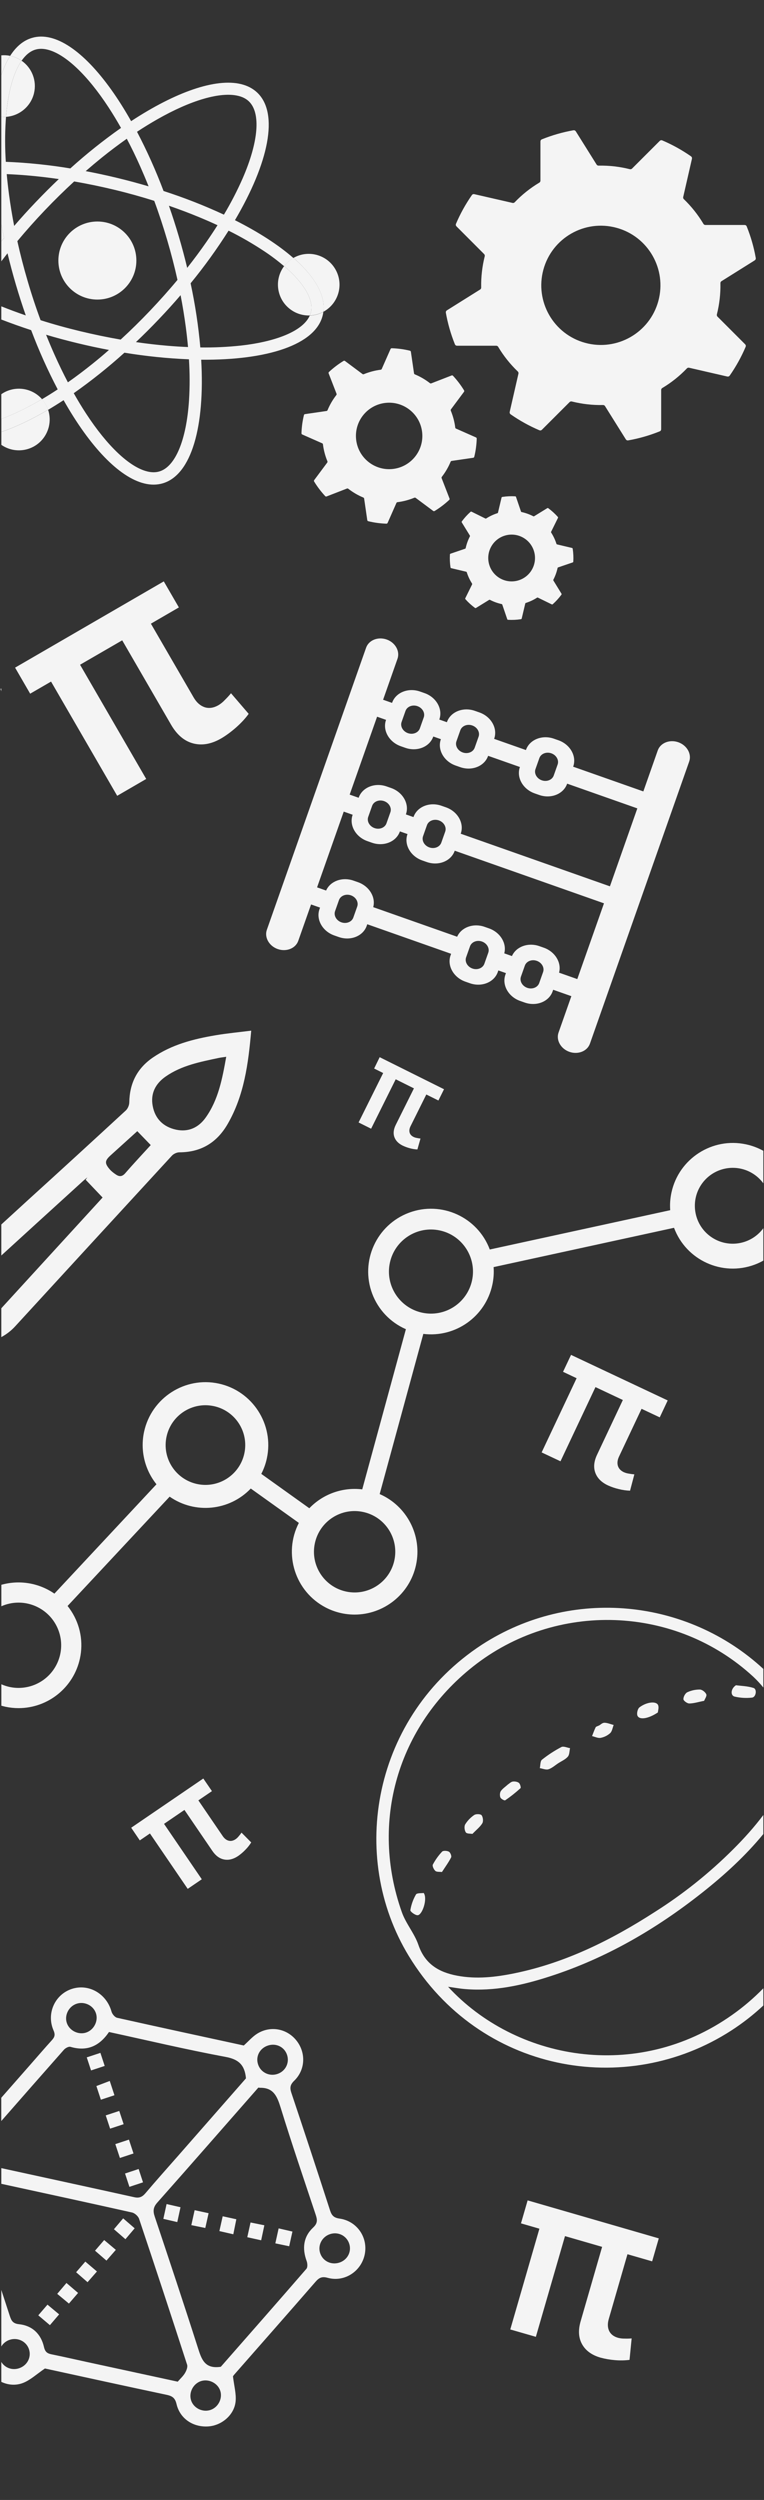 <?xml version="1.0" encoding="utf-8"?>
<!-- Generator: Adobe Illustrator 22.0.0, SVG Export Plug-In . SVG Version: 6.00 Build 0)  -->
<svg version="1.1" id="Layer_1" xmlns="http://www.w3.org/2000/svg" xmlns:xlink="http://www.w3.org/1999/xlink" x="0px" y="0px"
	 viewBox="0 0 1919.9 6277.2" style="enable-background:new 0 0 1919.9 6277.2;" xml:space="preserve">
<rect x="0" y="0" width="1919.9" height="6277.2" fill="#333333" stroke="none"/>
<style type="text/css">
	.st0{fill:#F4F4F4;}
</style>
<title>Asset 2</title>
<polygon class="st0" points="3.3,1735.8 3.3,1728.9 1.3,1729.6 "/>
<path class="st0" d="M3.3,562.5v43.6c2.3-2.9,4.6-5.7,7-8.6C7.8,585.7,5.5,574.1,3.3,562.5z"/>
<circle class="st0" cx="244.7" cy="654.2" r="98"/>
<path class="st0" d="M54.3,152.4C64.4,138,76,128.4,89,124.6c9.2-2.7,19.1-2.7,30.2,0l0,0c44.6,10.8,100.7,63.9,154,145.6
	c10.5,16.1,20.8,33.1,30.9,51c-44.5,31.3-87,65.2-127.4,101.7C123,414,68.9,408.5,14.6,406.3c-2.2-34.2-2.3-68.6-0.2-102.8
	c0.2-3.4,0.5-6.8,0.7-10.1c-3.9,0.3-7.9,0.2-11.8-0.1v269.3c2.2,11.6,4.5,23.2,7,35c-2.3,2.9-4.7,5.7-7,8.6v50
	c5.1-6.7,10.3-13.5,15.6-20.2c6.2,25.9,13.2,52.1,21,78.6S56,766.9,64.8,792c-21-7.2-41.5-14.8-61.5-22.8v33.1
	c24.1,9.3,49.1,18.2,75,26.7c19.2,50.9,41.4,100.5,66.7,148.7c-13.3,8.8-26.5,17-39.5,24.7c6.8,7.8,12.1,16.8,15.3,26.7
	c12.8-7.6,25.8-15.7,39-24.3c65.7,116.2,139.1,193.7,203.1,209.2c16,3.9,31.5,3.9,46.1-0.4c72.7-21.4,106.2-143.7,96.6-310.4
	c167,1.5,287.6-37.8,305.4-111.5c0.7-2.8,1.2-5.7,1.6-8.6c-10.5,5.7-22.2,8.9-34.2,9.3c-16,36.8-79.2,64.6-172.3,75.2
	c-34.1,3.7-68.4,5.3-102.7,4.8c-4.8-54.2-13-108-24.4-161.1c34.5-42,66.3-86.2,95.4-132.1c30.7,15.2,60.5,32.4,89.1,51.3
	c17.6,11.6,34.4,24.3,50.5,37.9c6.3-8.3,14.3-15.3,23.3-20.5c-37.4-32.7-87.4-65.1-146.9-95c84.8-143.9,111-267.9,56.2-320.2
	c-11-10.5-24.8-17.6-40.8-21.5c-64-15.5-164.7,19.8-276.3,93c-65.6-116.5-139.1-194-203.1-209.5c-16.1-3.9-31.5-3.9-46.1,0.5
	c-21.8,6.4-40.1,22-54.8,45.1c1,0.2,1.9,0.4,2.9,0.6C37.7,143.1,46.4,147,54.3,152.4z M35.6,567.3c-5.2-26.7-9.5-53.2-13-79.3
	c-2.3-17.3-4.2-34.3-5.7-50.8c16.6,0.7,33.6,1.7,51.1,3.2c26.2,2.2,52.8,5.3,79.8,9.2c-19.3,18.3-38.5,37.5-57.6,57.5
	S52.9,547.1,35.6,567.3z M69.5,705.7c-9.9-33.6-18.5-67-25.9-100.2c21.7-26.1,44.7-51.9,68.9-77.3c24.1-25.3,48.8-49.5,73.9-72.6
	c33.5,5.8,67.2,12.8,101.4,21c34.1,8.2,67.4,17.5,99.8,27.7c11.8,31.9,22.6,64.7,32.5,98.3s18.5,67,25.9,100.2
	c-21.7,26.1-44.7,51.8-68.9,77.3c-24.1,25.3-48.7,49.5-73.9,72.6c-33.5-5.8-67.2-12.8-101.4-21c-34.1-8.2-67.4-17.4-99.8-27.7
	C90.2,772.2,79.3,739.3,69.5,705.7z M453.8,741.2c5.2,26.7,9.5,53.2,13,79.3c2.3,17.3,4.2,34.3,5.7,50.9
	c-16.6-0.7-33.6-1.7-51.1-3.2c-26.2-2.2-52.8-5.3-79.8-9.2c19.3-18.3,38.5-37.4,57.6-57.5C418.3,781.5,436.5,761.4,453.8,741.2z
	 M136.6,889.7c-7.2-16.1-14.1-32.5-20.8-49.2c25.5,7.6,51.7,14.6,78.5,21.1c26.9,6.5,53.4,12.2,79.5,17.1
	C260.4,890.6,246.7,902,233,913c-20.9,16.8-41.7,32.5-62.4,47C158.9,937.7,147.6,914.3,136.6,889.7z M475,1005
	c-6.5,100.1-34.4,167-74.6,178.8c-9.2,2.7-19.1,2.7-30.2,0c-44.6-10.8-100.7-63.8-154-145.5c-10.5-16.1-20.8-33.1-30.9-51
	c44.5-31.3,87-65.2,127.4-101.7c53.7,8.8,107.8,14.4,162.1,16.6C477,936.4,477.1,970.8,475,1005L475,1005z M518.3,608.1
	c-15,21.6-31,43.1-47.9,64.5c-6.2-25.9-13.2-52.1-21-78.6s-16.1-52.3-24.9-77.4c25.8,8.9,50.8,18.3,75.2,28.4
	c16.2,6.7,31.8,13.5,46.9,20.5C537.7,579.5,528.3,593.7,518.3,608.1z M395.1,299.7c84.7-48.3,158.9-69.8,203.5-59l0,0
	c11.1,2.7,19.9,7.2,26.8,13.8c30.3,28.9,24.5,101.1-15.5,193.1c-13.8,31.4-29.6,61.9-47.2,91.4c-49.3-22.9-100-42.7-151.7-59.4
	c-19.2-50.9-41.4-100.5-66.7-148.7C361.5,319.6,378.4,309.2,395.1,299.7z M352.7,418.7c7.1,16.1,14.1,32.5,20.7,49.2
	c-25.5-7.5-51.7-14.6-78.6-21.1s-53.4-12.2-79.5-17.1c13.6-11.8,27.2-23.2,40.9-34.3c20.9-16.8,41.8-32.5,62.4-47
	C330.5,370.7,341.8,394.2,352.7,418.7L352.7,418.7z"/>
<path class="st0" d="M714.1,668.1c-25.8,34.1-19,82.7,15.2,108.4c14.1,10.7,31.5,16.2,49.2,15.6c1.1-2.6,2-5.2,2.7-7.9
	C788.8,752.7,764.2,711.1,714.1,668.1z"/>
<path class="st0" d="M812.7,782.8c37.6-20.4,51.5-67.4,31.1-104.9c-20.4-37.6-67.4-51.5-104.9-31.1c-0.4,0.2-0.9,0.5-1.3,0.7
	C790.2,693.8,818.1,740.7,812.7,782.8z"/>
<path class="st0" d="M714.1,668.1c50.1,43,74.7,84.6,67.1,116.1c-0.7,2.7-1.6,5.4-2.7,7.9c11.9-0.4,23.6-3.6,34.2-9.3
	c5.5-42.1-22.4-89.1-75.2-135.3C728.4,652.8,720.4,659.7,714.1,668.1z"/>
<path class="st0" d="M122.7,1071.6c3.4-14.1,2.8-28.9-1.8-42.7c-41.7,24.6-81.4,43.4-117.5,55.7v32.4
	c35.1,24.3,83.4,15.6,107.7-19.6C116.5,1089.6,120.4,1080.8,122.7,1071.6L122.7,1071.6z"/>
<path class="st0" d="M105.5,1002.2c-26-29.5-69.9-34.8-102.2-12.4v62.1c28.1-10.3,58.7-24.8,90.9-43.1
	C98,1006.6,101.8,1004.4,105.5,1002.2z"/>
<path class="st0" d="M94.3,1008.7c-32.2,18.3-62.8,32.8-90.9,43.1v32.7c36.2-12.3,75.8-31.1,117.5-55.7c-3.3-9.8-8.5-18.9-15.3-26.7
	C101.8,1004.4,98,1006.6,94.3,1008.7z"/>
<path class="st0" d="M25.5,140.2c-7.3-1.5-14.8-1.9-22.2-1.2v49.9C9.4,170.2,16.8,153.9,25.5,140.2z"/>
<path class="st0" d="M85.4,234.3c7.5-31.1-4.8-63.6-31.1-81.8c-20.2,29-34,77.9-39.2,140.9C48.9,291.1,77.4,267.2,85.4,234.3z"/>
<path class="st0" d="M3.3,293.2c3.9,0.4,7.8,0.4,11.8,0.2c5.1-63,19-111.9,39.2-140.9c-7.8-5.4-16.6-9.4-25.9-11.6
	c-1-0.2-1.9-0.4-2.9-0.6c-8.7,13.7-16.1,30-22.2,48.6C3.3,188.9,3.3,293.2,3.3,293.2z"/>
<path class="st0" d="M38.8,3329.6c131-142.7,262-285.3,393.2-427.8c4.3-4.7,12.4-8.4,18.7-8.4c54.7-0.1,94.6-24.6,121.5-71.3
	c41.3-71.5,51.8-150.7,59.1-234.2c-31.8,4-60.9,6.7-89.7,11.6c-55.8,9.4-110.2,23.4-157.9,56.2c-39.4,27.2-58.1,64.8-58.8,112.4
	c-0.1,6.8-3.7,15.5-8.6,20.1c-81.4,75-163,149.8-245,224.2c-22.7,20.7-45.3,41.4-68,62.2v77.9c29.6-27,59.2-54,88.8-81
	c38.5-35.1,77.1-70.2,115.7-105.3c3.8-3.5,7.9-6.7,11.8-10c-1.5,2-2.9,4.1-4.3,6.1l42.5,44.6l-79.9,87.3
	C119.7,3157.8,61.5,3221.4,3.3,3285v72.4C16.6,3350.2,28.7,3340.8,38.8,3329.6z M416.7,2702.8c40-27.7,86.7-36.6,133-46.4
	c5.2-1.1,10.5-1.6,18.8-2.9c-9.9,55.2-19.7,108-51.8,152.9c-17.8,24.9-43.3,36.7-73.9,30.2c-32-6.8-53.1-27.1-59.1-59.7
	C377.9,2745.4,390.8,2720.7,416.7,2702.8z M277.9,2901c23.1-20.9,46.3-41.9,67.1-60.7c11.5,11.8,22.1,22.8,33.8,34.9
	c-19.9,21.9-42.5,45.8-64,70.6c-7.6,8.8-14.8,9.2-23.3,3.5c-5.7-3.8-11.3-8-15.7-13.1C262.6,2920.9,263.2,2914.3,277.9,2901z"/>
<path class="st0" d="M1210.6,4129.9c-272.9,178.6-336.7,529.9-183.1,781.8c177,290.3,544,359.2,810.8,186.4
	c28.4-18.4,55.2-39.3,79.9-62.4v-43.2c-24,24.6-50.1,46.9-78.2,66.7c-241.7,170.8-545.9,111.8-714-70.6c15.8,2.2,29.3,4.7,42.9,5.8
	c73.2,6.1,143.5-9.4,212.2-31.6c141.3-45.5,267.5-118.8,383.6-210.6c56.2-44.4,108.6-92.4,153.5-147v-47.8
	c-22.8,30.4-48.4,58.8-75.6,85.9c-59.8,59.7-126,112.6-197.4,157.7c-109.3,70.4-224.4,127.7-352.9,153.9c-47.2,9.6-94.8,15-143,6
	c-46.2-8.6-81.4-29.1-97.9-77.5c-9.8-28.7-31.5-53.4-41.6-82.1c-80.5-227-10.4-466.9,178.7-616.6c208.4-165,508.7-154.8,704.3,25.3
	c9.1,8.5,17.6,17.6,25.4,27.3v-46.8C1728.4,4015.2,1437.5,3983.1,1210.6,4129.9z"/>
<path class="st0" d="M1410.7,4386.7c-17.2,9-33.6,19.7-48.8,31.8c-4.5,3.6-3.7,14-5.4,21.2c7.4,1.1,15.5,4.9,21.9,2.8
	c8.9-2.9,16.5-10,24.7-15.3s17.8-9.3,23.9-16.4c4.3-5,3.8-14.1,5.5-21.3C1425.1,4388.3,1416,4383.9,1410.7,4386.7z"/>
<path class="st0" d="M1506.5,4332c-5.2,2.6-8.7,3.2-9.6,5c-3.5,7.2-6.1,14.7-9.1,22.2c7.3,1.7,15,5.7,21.7,4.4
	c8.9-1.7,17.1-5.8,23.8-11.8c5-4.7,6-13.5,8.8-20.5c-7.8-2-15.5-5.5-23.2-5.6C1513.7,4325.7,1508.7,4330.7,1506.5,4332z"/>
<path class="st0" d="M1045.3,4756.9c-7.1,12.2-11.8,25.5-14.1,39.4c-0.6,3.4,11.8,12.8,18.2,12.7c11.9-0.3,25.7-41.7,15.3-55.9
	C1059.6,4754,1047.8,4752.7,1045.3,4756.9z"/>
<path class="st0" d="M1893.5,4238.3c-15.3-4.9-32.1-5.1-44.1-6.8c-13.8,9.2-13.8,26-3.4,28.5c14.3,3.4,29.1,4.2,43.7,2.6
	C1900,4261.6,1903,4241.3,1893.5,4238.3z"/>
<path class="st0" d="M1304,4476.7c-3.8-3-10.6-4.1-15.6-3.3c-4.7,0.8-8.7,5.2-12.2,7.4c-6.6,6-13.5,10.4-17.7,16.6
	c-2.6,4-2.9,11.5-1,16c1.6,3.6,10.3,8.3,12.1,7c13.5-9.2,26.3-19.4,38.4-30.4C1309.6,4488.6,1307.1,4479.2,1304,4476.7z"/>
<path class="st0" d="M1607,4287c-4.6,3.5-7.4,15.1-5.2,20.7c4.5,11.4,26.8,8.5,51.4-7.9c0.2-4,3.1-12.3,0.6-18.3
	C1649.4,4270.9,1625.4,4273.1,1607,4287z"/>
<path class="st0" d="M1128.2,4649.5c-4.6-2.6-14.3-3.2-17.2-0.2c-9.2,9.7-17,20.7-23.3,32.5c-1.8,3.5,2.3,12.3,6.3,15.9
	c3.3,3,10.2,2,16.6,2.8c8.4-13,16.8-24.4,23.1-36.8C1135.3,4660.6,1131.8,4651.5,1128.2,4649.5z"/>
<path class="st0" d="M1758.8,4242.3c-10.9-0.1-21.7,2.2-31.6,6.8c-5.2,2.5-10.1,11.6-9.8,17.5c0.2,4,9.6,10.8,14.8,10.7
	c11.3-0.1,22.7-3.8,37.3-6.7c1.8-4.7,7.2-12,5.4-16.3C1772.6,4248.8,1764.5,4242.4,1758.8,4242.3z"/>
<path class="st0" d="M1191.7,4557.3c-9.1,6.2-16.9,14.2-22.7,23.6c-2.9,4.9-1.8,15.2,1.6,20.1c2.7,3.8,11.9,2.9,16.6,3.8
	c10.2-10.6,19.4-17.6,24.9-26.8c2.9-4.9,1.7-15.4-1.9-20.1C1207.6,4554.6,1196,4554.3,1191.7,4557.3z"/>
<path class="st0" d="M58.1,5983.3c18.3-7.2,33.8-21.9,54.8-36.2c97.5,21.2,201.3,44,305.3,66c14.3,3,21.7,7.5,25.4,23.3
	c8.6,36.6,41.3,58.4,79,56.2c34.2-1.9,66.3-28.8,69.5-63c1.8-19-3.8-38.8-6.7-62.9c1.6-2.3,3.3-4.5,5.2-6.5
	c67.4-76.8,135-153.4,202.1-230.6c9.1-10.5,16.2-14.2,31-10.1c42.6,11.6,85-17,93.1-60c7.9-42.3-20.1-82.7-63.6-88.8
	c-14-2-19.5-7.5-23.7-20.2c-31.9-98.7-64.4-197.2-97.3-295.5c-4.3-12.8-3.1-20.5,7.1-30.4c28-27.1,29.9-69.5,6.4-100
	s-64.7-39.1-98.4-18.8c-12.5,7.5-22.5,19.4-34.7,30.3c-105.2-22.8-211.8-45.8-318.3-69.6c-5.7-1.3-12.4-9.4-14.1-15.6
	c-12.4-44.8-57.1-70.8-99.7-56.9s-64.5,61.9-45.9,104.4c5,11.4,2.3,17.2-4.8,25c-18.1,19.9-35.6,40.4-53.4,60.6l-73.2,83.3v58.5
	c52.3-59.8,104.8-119.4,157.4-179c3.7-4.2,11.9-8.6,16.3-7.4c41.7,12.3,72.8-1.6,97-37.2c97.6,21.2,195,44.3,293.3,62.6
	c32.3,6,47.8,19.9,50.9,53.8c-54.9,62.6-112.2,128-169.5,193.3c-27.8,31.6-55.9,63-83.1,95.1c-8.1,9.5-15.6,12.8-28.2,10
	c-111.3-24.6-222.6-48.7-334-73v39.4c110.1,23.9,219.3,47.6,328.4,72c6.9,1.5,15.5,9.2,17.8,15.9c40.9,121.9,81.1,244,120.7,366.3
	c1.9,5.8-1.7,14.7-5.2,20.7c-4.4,7.6-11.3,13.8-18.4,21.9c-75-16.2-151.2-32.7-227.3-49.2c-29.7-6.4-59.3-13.3-89.1-19.3
	c-11-2.2-16.7-5.6-19.7-18.6c-7.4-32.5-29.2-53.7-62.8-57.2c-15.2-1.6-19.1-8.6-23-20.5c-7.1-21.8-14.3-43.7-21.4-65.5v141.9
	c4.8-8,12.4-14,21.3-16.8c20.3-6.5,41.9,4.2,48.3,24.1s-4.6,40.8-25.2,47.5c-17.5,5.7-35.6-1.3-44.4-16v50.1
	C20.2,5988.7,39.8,5990.5,58.1,5983.3z M217,5103.4c-19.4,6.8-42.1-4.1-48.9-23.4s4.2-41.7,23.9-48.6s42.2,3.9,48.9,23.2
	C247.7,5073.8,236.5,5096.6,217,5103.4L217,5103.4z M528,6051.5c-19.9,6.1-42.2-5.5-48-25c-5.9-19.7,5.9-41.8,25.6-47.9
	c19.7-6,42.2,5.7,48.1,25.1C559.6,6023.4,547.8,6045.4,528,6051.5L528,6051.5z M828.8,5609.9c20.2-7,41.5,3.2,48.5,23.1
	s-3.5,41-23.8,48c-20.6,7-41.7-2.9-48.7-22.8C797.8,5638.6,808.6,5616.9,828.8,5609.9L828.8,5609.9z M673.3,5136.2
	c20.5-6.8,41.5,3.5,48.1,23.6s-4.1,41.1-24.4,47.8s-41.8-3.9-48.4-23.8C641.8,5163.8,652.6,5143,673.3,5136.2z M388.8,5565.6
	c-4.7-14-3.8-23.5,6.4-35c85.2-96,169.6-192.7,254-288.8c2.1,0.2,3.5,0.5,4.8,0.5c33.2-0.4,42.4,21.3,51,49
	c27.9,90.5,58.5,180.1,88.4,269.9c4.2,12.7,5.1,21.2-6.6,32.1c-24.6,23.1-27.8,52.4-16.2,84c2.1,5.8,2.8,15.5-0.5,19.4
	c-72.3,83.5-145.2,166.3-215.2,246.1c-41.3,6.3-48.7-20-57.8-48.3C461.9,5784.5,425.4,5675,388.8,5565.6L388.8,5565.6z"/>
<path class="st0" d="M338.4,5595.1l-28.9-25l-23.2,27.3l28.9,25.1L338.4,5595.1z"/>
<path class="st0" d="M196.2,5757.4l-29.2-25c-8.2,9.6-15.1,17.8-23.2,27.3l29.4,24.4L196.2,5757.4z"/>
<path class="st0" d="M243.6,5703.5l-29.2-24.8c-8.3,9.6-15.3,17.7-23.1,26.7l28.7,25L243.6,5703.5z"/>
<path class="st0" d="M291.1,5649.2l-29.3-24.6l-23,26.7l28.7,24.9C275.8,5666.7,282.9,5658.6,291.1,5649.2z"/>
<path class="st0" d="M148.6,5811.2c-10.6-8.8-19.8-16.5-29.3-24.4l-23.1,26.8l29.2,24.7L148.6,5811.2z"/>
<path class="st0" d="M593.9,5572.4l-34.3-7.5c-2.9,12.9-5.5,24.6-8.3,37.2l35,8C589.1,5596.3,591.4,5584.7,593.9,5572.4z"/>
<path class="st0" d="M524.2,5557.2l-35.1-7.6c-3,13.5-5.6,25.1-8.3,37.6l35.1,7.1C518.7,5581.5,521.1,5570.9,524.2,5557.2z"/>
<path class="st0" d="M410.5,5571.4l35,8.1l8.1-37.3l-35-8C415.8,5547.4,413.3,5558.5,410.5,5571.4z"/>
<path class="st0" d="M734.9,5603.3l-34.7-8c-2.8,12.8-5.4,24.4-8.3,37.6l34.8,7.3C729.5,5627.3,732,5616.1,734.9,5603.3z"/>
<path class="st0" d="M664.3,5587.5l-34.7-7c-2.8,12.5-5.1,23.2-8.2,37l34.9,7.7C659.1,5611.8,661.6,5600.2,664.3,5587.5z"/>
<path class="st0" d="M253.5,5272.2l34.1-11.2l-11.8-35.9l-33.6,12.8C246.8,5251.8,250.2,5262,253.5,5272.2z"/>
<path class="st0" d="M301.3,5418.5l34.2-11.3l-11.5-34.8l-34.2,11.3C293.8,5395.8,297.4,5406.6,301.3,5418.5z"/>
<path class="st0" d="M325.2,5491l34.2-11.3l-11-33.5l-34.2,11.3L325.2,5491z"/>
<path class="st0" d="M276.7,5344.9l34-11.2c-4-12.2-7.5-22.9-11-33.3l-34,11.2C269.6,5323.2,273,5333.5,276.7,5344.9z"/>
<path class="st0" d="M263.1,5187.4c-3.9-11.9-7.3-22.2-10.8-32.8l-34.3,11.3c3.9,11.9,7.3,22.2,10.8,32.8L263.1,5187.4z"/>
<path class="st0" d="M1687.4,2994.2c-3.2,14.6-4.3,29.6-3.2,44.5l-453.4,98.7c-30.6-81.6-121.6-122.9-203.2-92.3
	c-81.6,30.6-122.9,121.6-92.3,203.2c15,40,45.6,72.2,84.7,89.2l-109.7,402.2c-49.3-6-98.6,11.6-133,47.4l-120.7-86.3
	c6.4-12.3,11.1-25.4,14-39c18.4-85-35.8-169.2-120.8-187.7s-169.2,35.8-187.7,120.8c-10.1,46.4,1.4,94.9,31.1,132l-256.5,274.6
	c-38.9-26.9-87.8-35-133.3-22.2v53.9c54.1-23.9,117.3,0.6,141.2,54.7s-0.6,117.3-54.7,141.2c-20.7,9.1-43.8,11.5-65.9,6.7
	c-7.1-1.5-13.9-3.8-20.6-6.7v53.8c3.2,0.9,6.5,1.7,9.8,2.5c11.1,2.4,22.4,3.6,33.7,3.6c74.1-0.2,138.2-52,153.9-124.4l0,0
	c9-40.9,1.2-83.7-21.5-118.9c-3-4.6-6.1-9-9.5-13.2L426.3,3758c63.7,44.3,150.2,35.7,203.9-20.4l120.8,86.3
	c-39.9,77.5-9.5,172.7,68,212.7c22.3,11.5,47.1,17.5,72.2,17.5c72.7,0,138.2-50.6,154.2-124.4l0,0c16.2-74.7-23.7-148.8-91.3-178.2
	l109.7-402.2c81,9.9,156.2-43.5,173.4-123.2l0,0c3.2-14.6,4.3-29.6,3.2-44.5l453.4-98.7c30.4,81.5,121.2,122.9,202.7,92.5
	c7.5-2.8,14.8-6.2,21.7-10.1V3084c-31.2,42.4-90.8,51.5-133.2,20.4s-51.5-90.8-20.4-133.2c31.2-42.4,90.8-51.5,133.2-20.4
	c7.8,5.7,14.6,12.6,20.4,20.4v-81.6c-13.6-7.5-28.2-13-43.3-16.2C1790,2855,1705.8,2909.2,1687.4,2994.2z M614,3649.6
	c-11.7,54-64.9,88.3-118.9,76.6s-88.3-64.9-76.6-118.9s64.9-88.3,118.9-76.6c0,0,0,0,0.1,0C591.4,3542.4,625.7,3595.6,614,3649.6z
	 M991,3918c-12,55.2-66.4,90.2-121.5,78.2c-55.2-12-90.2-66.4-78.2-121.5c12-55.2,66.4-90.2,121.5-78.2l0,0
	C967.9,3808.4,1002.9,3862.8,991,3918L991,3918z M1186.2,3215.2c-12.4,57-68.6,93.2-125.6,80.8s-93.2-68.6-80.8-125.6
	s68.6-93.2,125.6-80.8l0,0C1162.3,3101.9,1198.5,3158.2,1186.2,3215.2z"/>
<path class="st0" d="M1414.9,3444.5l34.1,16.1l-87.9,186.3l47.4,22.3l87.9-186.3l68.8,32.4l-64.9,137.6c-7.9,16.7-9.2,31.8-4.3,45.1
	c5,13.5,15.4,24,31.5,31.6c8.7,4,17.8,7.1,27.2,9.3c9.4,2.4,18.9,3.8,28.6,4.1l10.8-41c-4.7-0.4-9.4-1-14.1-1.9
	c-4.2-0.6-8.4-1.8-12.3-3.5c-7.8-3.7-12.8-9-15-16c-2-6.9-1.2-14.5,2.8-23.1l56.7-120.1l45.7,21.5l20-42.5L1435,3402L1414.9,3444.5z
	"/>
<path class="st0" d="M599.8,4610.8c-2.2,2.7-4.7,5.2-7.6,7.2c-5.9,4-11.7,5.3-17.4,3.9s-10.7-5.2-15.1-11.6l-61.2-89.7l34.1-23.2
	l-21.7-31.7l-181.2,123.6l21.6,31.8l25.5-17.4l94.9,139.1l35.4-24.1l-94.9-139.1l51.3-35l70.1,102.8c8.5,12.5,18.5,19.6,29.9,21.7
	c11.6,2.1,23.3-0.9,35.3-9.1c6.4-4.5,12.4-9.6,17.8-15.3c5.6-5.6,10.5-11.8,14.7-18.5l-24.4-24.6
	C604.7,4604.9,602.3,4607.9,599.8,4610.8z"/>
<path class="st0" d="M940.2,2683l22.7,11.3l-61.8,124.1l31.5,15.7l61.8-124.1l45.8,22.8l-45.7,91.7c-5.5,11.1-6.7,21.2-3.6,30.2
	s10,16.4,20.7,21.7c5.8,2.8,11.9,5,18.1,6.7c6.3,1.7,12.7,2.8,19.2,3.1l7.8-27.4c-3.2-0.3-6.3-0.8-9.4-1.5c-2.8-0.5-5.6-1.3-8.2-2.6
	c-5.2-2.6-8.5-6.3-9.8-11c-1.2-4.6-0.6-9.8,2.2-15.5l39.8-80l30.4,15.1l14.1-28.3l-161.7-80.5L940.2,2683z"/>
<path class="st0" d="M1346.6,5867.6l73.2-252.9l93.3,27l-54,186.9c-6.6,22.7-5.2,41.9,3.7,57.7c9,16,24.3,27.2,46.1,33.5
	c11.8,3.2,23.9,5.3,36.2,6.3c12.3,1.1,24.7,0.9,36.9-0.6l5.3-53.9c-6,0.5-12.1,0.6-18.2,0.4c-5.5,0.1-10.9-0.6-16.2-2
	c-10.7-3.1-18-8.8-22.1-17.1c-3.9-8.3-4.4-18.1-1.1-29.7l47.1-163l62,17.9l16.7-57.7l-329.6-95.4l-16.7,57.7l46.3,13.4l-73.2,253
	L1346.6,5867.6z"/>
<g id="gears">
	<path class="st0" d="M763.7,1042.6c-3.6,14.7-5.6,29.8-6.1,44.9c-0.2,1.6,0.7,3.1,2.2,3.6l49.6,21.9c1.3,0.4,2.2,1.6,2.2,3
		c1.8,14.4,5.5,28.5,11.1,42c0.6,1.2,0.4,2.7-0.5,3.7c-10.8,14.5-21.6,29-32.4,43.5c-1.1,1.2-1.2,3-0.2,4.2
		c7.9,12.9,17.1,25,27.4,36.1c1,1.3,2.7,1.7,4.1,0.9l50.5-19.6c1.2-0.6,2.7-0.4,3.7,0.5c11.5,8.9,24.1,16.3,37.5,21.9
		c1.3,0.4,2.2,1.6,2.3,2.9l7.8,53.6c0.1,1.6,1.3,2.9,2.8,3.1c14.7,3.6,29.8,5.6,44.9,6.1c1.6,0.2,3.1-0.7,3.6-2.2l21.9-49.6
		c0.4-1.3,1.6-2.2,3-2.2c14.4-1.8,28.5-5.6,42-11.1c1.2-0.6,2.7-0.4,3.7,0.5l43.5,32.4c1.2,1.1,3,1.2,4.2,0.2
		c12.9-7.9,25-17.1,36.1-27.4c1.3-1,1.7-2.7,0.9-4.1c-6.5-16.8-13.1-33.7-19.6-50.5c-0.6-1.2-0.4-2.7,0.5-3.7
		c8.9-11.5,16.3-24.1,21.9-37.6c0.4-1.3,1.6-2.2,2.9-2.3l53.6-7.8c1.6-0.1,2.9-1.3,3.1-2.8c3.6-14.7,5.6-29.8,6.1-44.9
		c0.2-1.6-0.7-3.1-2.2-3.6l-49.6-21.9c-1.3-0.4-2.2-1.6-2.2-3c-1.8-14.4-5.6-28.5-11.1-42c-0.6-1.2-0.4-2.7,0.5-3.7l32.4-43.5
		c1.1-1.2,1.2-3,0.2-4.2c-7.9-12.9-17.1-25-27.4-36.1c-1-1.3-2.7-1.7-4.1-0.9l-50.5,19.6c-1.2,0.6-2.7,0.4-3.7-0.5
		c-11.5-8.9-24.1-16.3-37.6-21.9c-1.3-0.4-2.2-1.6-2.3-2.9l-7.8-53.6c-0.1-1.6-1.3-2.9-2.8-3.1c-14.7-3.6-29.8-5.6-44.9-6.1
		c-1.6-0.2-3.1,0.7-3.6,2.2l-21.9,49.6c-0.4,1.3-1.6,2.2-3,2.2c-14.4,1.8-28.5,5.6-42,11.1c-1.2,0.6-2.7,0.4-3.7-0.5l-43.5-32.4
		c-1.2-1.1-3-1.2-4.2-0.2c-12.9,7.9-25,17.1-36.1,27.4c-1.3,1-1.7,2.7-0.9,4.1c6.5,16.8,13.1,33.7,19.6,50.5
		c0.6,1.2,0.4,2.7-0.5,3.7c-8.9,11.5-16.3,24.1-21.9,37.6c-0.4,1.3-1.6,2.2-2.9,2.3l-53.6,7.8C765.2,1039.8,763.9,1041,763.7,1042.6
		z M969.2,1011.6c45.8-4.8,86.9,28.5,91.7,74.3s-28.5,86.9-74.3,91.7c-45.8,4.8-86.9-28.5-91.7-74.3
		C890.1,1057.4,923.3,1016.4,969.2,1011.6L969.2,1011.6L969.2,1011.6z"/>
	<path class="st0" d="M1182.2,1285.4c-8,7.1-15.1,15-21.5,23.6c-0.8,0.8-0.8,2.1-0.1,3c6.7,10.8,13.3,21.7,20,32.5
		c0.6,0.8,0.6,1.8,0.1,2.6c-4.7,9.1-8.2,18.8-10.4,28.8c-0.1,1-0.8,1.8-1.8,2l-36.1,12.3c-1.1,0.2-1.9,1.2-1.8,2.4
		c-0.6,10.6-0.1,21.3,1.5,31.9c0,1.1,0.9,2,2,2.2l37.1,8.8c0.9,0.1,1.7,0.9,1.9,1.8c3.1,9.8,7.5,19.1,13,27.7
		c0.6,0.8,0.6,1.8,0.2,2.6c-5.6,11.4-11.2,22.8-16.9,34.2c-0.6,1-0.5,2.2,0.4,3c7.1,8,15,15.1,23.6,21.5c0.8,0.8,2.1,0.8,3,0.1
		l32.5-20c0.8-0.6,1.8-0.6,2.6-0.1c9.1,4.7,18.8,8.2,28.8,10.4c1,0.1,1.8,0.8,2,1.7l12.3,36.1c0.2,1.1,1.2,1.9,2.4,1.8
		c10.6,0.6,21.3,0.1,31.9-1.5c1.1,0,2-0.9,2.2-2c2.9-12.4,5.9-24.8,8.8-37.1c0.1-0.9,0.9-1.7,1.8-1.9c9.8-3.1,19.1-7.5,27.7-13
		c0.8-0.6,1.8-0.6,2.6-0.1l34.2,16.7c1,0.6,2.2,0.5,3-0.4c7.9-7.1,15.1-15,21.5-23.6c0.8-0.8,0.8-2.1,0.1-3
		c-6.7-10.8-13.3-21.7-20-32.5c-0.6-0.8-0.6-1.8-0.1-2.6c4.7-9.1,8.2-18.8,10.4-28.8c0.1-0.9,0.8-1.7,1.7-1.9l36.1-12.3
		c1.1-0.2,1.9-1.2,1.8-2.4c0.6-10.6,0.1-21.3-1.5-31.9c0-1.1-0.9-2-2-2.2l-37.1-8.8c-0.9-0.1-1.7-0.9-1.9-1.8
		c-3.1-9.8-7.5-19.1-13-27.7c-0.6-0.8-0.6-1.8-0.1-2.6l16.9-34.2c0.6-1,0.5-2.2-0.4-3c-7.1-7.9-15-15.1-23.6-21.5
		c-0.8-0.8-2.1-0.8-3-0.1l-32.5,20c-0.8,0.6-1.8,0.6-2.6,0.1c-9.1-4.7-18.8-8.2-28.8-10.4c-1-0.1-1.8-0.8-2-1.7
		c-4.1-12-8.2-24.1-12.3-36.1c-0.2-1.1-1.2-1.9-2.4-1.8c-10.6-0.6-21.3-0.1-31.9,1.5c-1.1,0-2,0.9-2.2,2
		c-2.9,12.4-5.9,24.8-8.8,37.1c-0.1,0.9-0.9,1.7-1.8,1.9c-9.8,3.1-19.1,7.5-27.7,13c-0.8,0.6-1.8,0.6-2.6,0.1l-34.2-16.9
		C1184.2,1284.3,1182.9,1284.5,1182.2,1285.4z M1313.8,1349.5c28.5,15.5,39,51.2,23.5,79.7s-51.2,39-79.7,23.5s-39-51.2-23.5-79.7
		C1249.6,1344.5,1285.3,1334,1313.8,1349.5L1313.8,1349.5L1313.8,1349.5z"/>
	<path class="st0" d="M1185.5,490.3c-15.5,22.3-28.7,46.1-39.4,71.1c-1.3,3-0.9,5.1,1.4,7.4l68.7,68.8c1.8,1.6,2.5,4.1,1.8,6.4
		c-6.3,25.3-9.3,51.4-8.8,77.5c0.2,2.4-1,4.7-3.2,5.8l-82.4,51.6c-2.8,1.8-3.7,3.7-3.1,6.9c4.8,26.7,12.3,52.9,22.4,78.1
		c1.2,3.1,3,4.2,6.3,4.2h97.2c2.4-0.2,4.7,1.1,5.8,3.3c13.4,22.4,29.8,42.9,48.6,61c1.9,1.6,2.6,4.1,1.9,6.4
		c-7.2,31.6-14.5,63.2-21.7,94.8c-0.7,3.2,0,5.2,2.7,7.1c22.3,15.5,46.1,28.7,71.1,39.4c3.1,1.3,5.1,0.9,7.4-1.4l68.8-68.7
		c1.6-1.8,4.1-2.5,6.4-1.8c25.3,6.3,51.4,9.3,77.5,8.8c2.4-0.2,4.7,1,5.8,3.2l51.6,82.4c1.8,2.8,3.7,3.7,6.9,3.1
		c26.8-4.8,52.9-12.3,78.1-22.4c3.1-1.2,4.2-3,4.2-6.3v-97.2c-0.2-2.4,1.1-4.7,3.3-5.8c22.4-13.4,42.9-29.8,61-48.6
		c1.6-1.9,4.1-2.6,6.4-1.9l94.8,21.8c3.2,0.7,5.2,0,7.1-2.7c15.5-22.3,28.7-46.1,39.4-71.1c1.3-3,0.9-5.1-1.4-7.4l-68.7-68.7
		c-1.8-1.6-2.5-4.1-1.8-6.4c6.3-25.3,9.3-51.4,8.8-77.5c-0.2-2.4,1-4.7,3.2-5.8l82.4-51.6c2.8-1.8,3.7-3.7,3.1-6.9
		c-4.7-26.7-12.3-52.9-22.4-78.1c-1.2-3.1-3-4.2-6.3-4.2h-97.2c-2.4,0.2-4.7-1.1-5.8-3.3c-13.4-22.4-29.7-42.9-48.5-61.1
		c-1.9-1.5-2.6-4.1-1.9-6.4c7.3-31.6,14.5-63.2,21.7-94.8c0.7-3.2,0-5.2-2.7-7.1c-22.3-15.5-46.1-28.7-71.1-39.4
		c-3-1.3-5.1-0.9-7.4,1.4l-68.8,68.7c-1.6,1.8-4.1,2.5-6.4,1.8c-25.3-6.3-51.4-9.3-77.5-8.8c-2.4,0.2-4.7-1-5.9-3.2l-51.6-82.4
		c-1.8-2.8-3.7-3.6-6.9-3.1c-26.7,4.8-52.9,12.3-78.1,22.4c-3.1,1.2-4.2,3-4.2,6.3c0,32.4,0,64.8,0,97.2c0.2,2.4-1.1,4.7-3.3,5.8
		c-22.4,13.4-42.9,29.8-61,48.6c-1.6,1.9-4.1,2.6-6.4,1.9l-94.8-21.7C1189.3,486.9,1187.4,487.6,1185.5,490.3z M1549.3,572
		c79.8,21.7,126.8,104,105.1,183.8c-21.7,79.8-104,126.8-183.8,105.1s-126.8-104-105.1-183.8l0,0
		C1387.2,597.3,1469.5,550.2,1549.3,572z"/>
</g>
<path class="st0" d="M75.8,1741.8l52.5-30.4l166.2,286.8l72.9-42.3l-166.2-286.8l105.9-61.3l122.8,211.9
	c14.9,25.7,33.6,41.3,55.7,47c22.4,5.8,45.8,1.6,70.6-12.8c11.6-6.8,24.2-16,37.2-27.4c13.2-11.7,23.6-23.1,31.5-34.1l-44.4-51.7
	c-4.8,5.9-10,11.5-15.5,16.9c-4.7,5.1-10,9.4-15.9,13c-12.1,7-23.7,8.7-34.8,5.2c-10.9-3.7-20.3-11.7-27.9-24.9L379.2,1566
	l70.3-40.8l-37.9-65.4L37.9,1676.4L75.8,1741.8z"/>
<path class="st0" d="M1704.5,1863.7c-21.7-7.6-44.9,1.6-51.6,20.6l-36.2,102.9l-176.4-62.1l0.2-0.5c9.1-25.8-7.6-55.4-37.1-65.8
	l-11.4-4c-29.5-10.4-61.1,2.2-70.2,28l-0.2,0.5l-79.9-28.1l0.2-0.5c9.1-25.8-7.6-55.4-37.1-65.8l-11.4-4
	c-29.5-10.4-61.1,2.2-70.2,28l-0.2,0.5l-19.1-6.7l0.2-0.5c9.1-25.8-7.6-55.4-37.1-65.8l-11.4-4c-29.5-10.4-61.1,2.2-70.2,28
	l-0.2,0.5l-22.5-7.9l36.2-102.9c6.7-19-5.6-40.8-27.3-48.4h0c-21.7-7.6-44.9,1.6-51.6,20.6l-249.4,708.3c-6.7,19,5.6,40.8,27.3,48.4
	h0c21.7,7.6,44.9-1.6,51.6-20.6l32.2-91.4l22.5,7.9l-1.4,4.1c-9.1,25.8,7.6,55.4,37.1,65.8l11.4,4c29.5,10.4,61.1-2.2,70.2-28
	l1.4-4.1l210.7,74.2l-1.4,4.1c-9.1,25.8,7.6,55.4,37.1,65.8l11.4,4c29.5,10.4,61.1-2.2,70.2-28l1.4-4.1l19.1,6.7l-1.4,4.1
	c-9.1,25.8,7.6,55.4,37.1,65.8l11.4,4c29.5,10.4,61.1-2.2,70.2-28l1.4-4.1l45.7,16.1l-32.2,91.4c-6.7,19,5.6,40.8,27.3,48.4
	c21.7,7.6,44.9-1.6,51.6-20.6l249.4-708.3C1738.6,1893.1,1726.3,1871.4,1704.5,1863.7z M1355.4,1903.5c3.9-11,17.4-16.4,30-12l0,0
	c12.6,4.4,19.8,17.1,15.9,28.1l-9.8,27.7c-3.9,11-17.4,16.4-30,12l0,0c-12.6-4.4-19.8-17.1-15.9-28.1L1355.4,1903.5z M1156.8,1833.6
	c3.9-11,17.4-16.4,30-12s19.8,17.1,15.9,28.1l-9.8,27.7c-3.9,11-17.4,16.4-30,12l0,0c-12.6-4.4-19.8-17.1-15.9-28.1L1156.8,1833.6z
	 M1019,1785.1c3.9-11,17.4-16.4,30-12l0,0c12.6,4.4,19.8,17.1,15.9,28.1l-9.8,27.7c-3.9,11-17.4,16.4-30,12l0,0
	c-12.6-4.4-19.8-17.1-15.9-28.1L1019,1785.1z M887.9,2303.9c-3.9,11-17.4,16.4-30,12l0,0c-12.6-4.4-19.8-17.1-15.9-28.1l9.8-27.7
	c3.9-11,17.4-16.4,30-12l0,0c12.6,4.4,19.8,17.1,15.9,28.1L887.9,2303.9z M1217.2,2419.9c-3.9,11-17.4,16.4-30,12h0
	c-12.6-4.4-19.8-17.1-15.9-28.1l9.8-27.7c3.9-11,17.4-16.4,30-12h0c12.6,4.4,19.8,17.1,15.9,28.1L1217.2,2419.9z M1355,2468.4
	c-3.9,11-17.4,16.4-30,12l0,0c-12.6-4.4-19.8-17.1-15.9-28.1l9.8-27.7c3.9-11,17.4-16.4,30-12s19.8,17.1,15.9,28.1L1355,2468.4z
	 M1450.7,2458.4l-45.8-16.1c6.7-25-9.8-52.6-38.1-62.6l-11.4-4c-28.3-10-58.5,1.2-68.9,24.9l-19.3-6.8c6.7-25-9.8-52.6-38.1-62.6
	l-11.4-4c-28.3-10-58.5,1.2-68.9,24.9l-210.9-74.3c6.7-25-9.8-52.6-38.1-62.6l-11.4-4c-28.3-10-58.5,1.2-68.9,24.9l-22.7-8l67-190.2
	l22.5,7.9l-0.2,0.4c-9.1,25.8,7.6,55.4,37.1,65.8l11.4,4c29.5,10.4,61.1-2.2,70.2-28l0.2-0.4l19.1,6.7l-0.2,0.4
	c-9.1,25.8,7.6,55.4,37.1,65.8l11.4,4c29.5,10.4,61.1-2.2,70.2-28l0.2-0.4l375,132.1L1450.7,2458.4z M925.3,2051.2l9.8-27.7
	c3.9-11,17.4-16.4,30-12l0,0c12.6,4.4,19.8,17.1,15.9,28.1l-9.8,27.7c-3.9,11-17.4,16.4-30,12l0,0
	C928.6,2074.9,921.4,2062.2,925.3,2051.2z M1063.1,2099.7l9.8-27.7c3.9-11,17.4-16.4,30-12c12.6,4.4,19.8,17.1,15.9,28.1l-9.8,27.7
	c-3.9,11-17.4,16.4-30,12h0C1066.3,2123.4,1059.2,2110.7,1063.1,2099.7z M1532.7,2225.5l-375-132.1l0.2-0.4
	c9.1-25.8-7.6-55.4-37.1-65.8l-11.4-4c-29.5-10.4-61.1,2.2-70.2,28l-0.2,0.4l-19.1-6.7l0.2-0.4c9.1-25.8-7.6-55.4-37.1-65.8l-11.4-4
	c-29.5-10.4-61.1,2.2-70.2,28l-0.2,0.4l-22.5-7.9l68.9-195.6l22.5,7.9l-0.1,0.4c-9.1,25.8,7.6,55.4,37.1,65.8l11.4,4
	c29.5,10.4,61.1-2.2,70.2-28l0.1-0.4l19.1,6.7l-0.1,0.4c-9.1,25.8,7.6,55.4,37.1,65.8l11.4,4c29.5,10.4,61.1-2.2,70.2-28l0.1-0.4
	l79.9,28.1l-0.1,0.4c-9.1,25.8,7.6,55.4,37.1,65.8l11.4,4c29.5,10.4,61.1-2.2,70.2-28l0.1-0.4l176.4,62.1L1532.7,2225.5z"/>
</svg>
